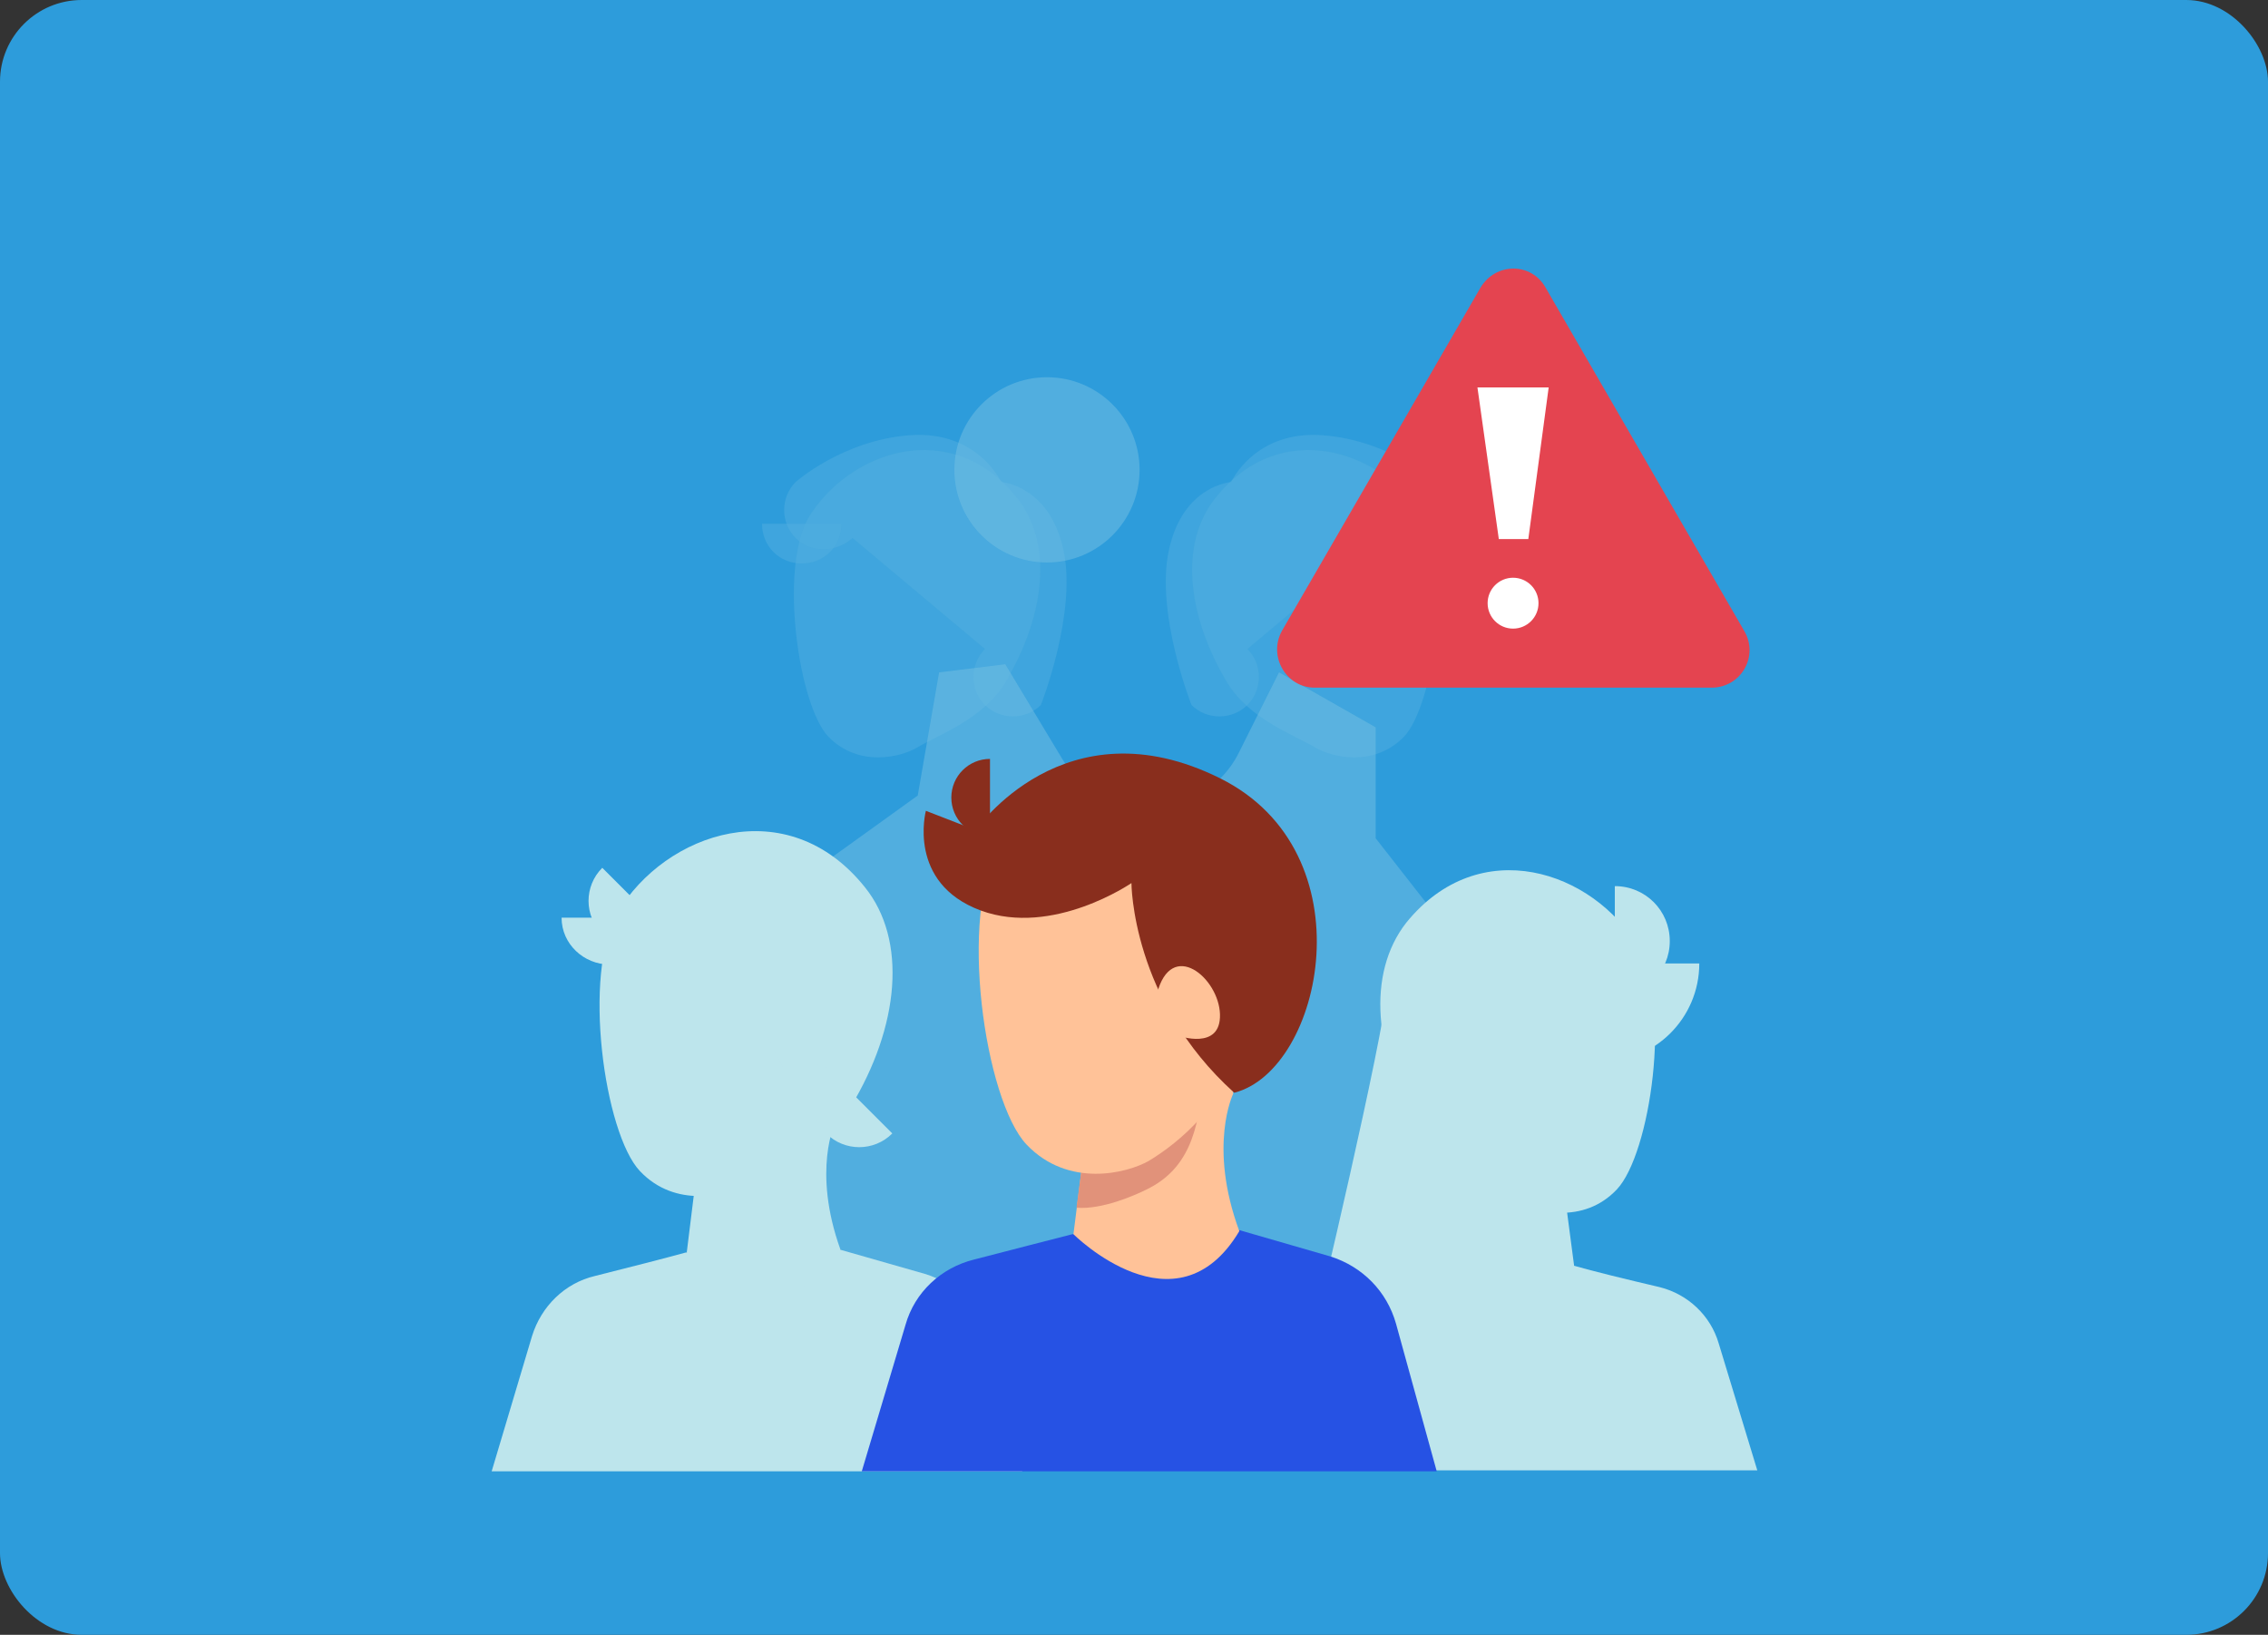 <svg width="444" height="320" viewBox="0 0 444 320" fill="none" xmlns="http://www.w3.org/2000/svg">
<rect x="0" y="0" width="444" height="320" fill="#333333" stroke="none"/>
<rect width="444" height="320" rx="16" fill="#2D9CDB"/>
<g clip-path="url(#clip0)">
<g opacity="0.5">
<g opacity="0.5">
<path opacity="0.5" d="M162.133 144.164C168.109 150.34 176.477 148.148 179.465 146.355C183.848 143.766 192.414 140.777 196.797 133.605C204.766 120.258 206.16 106.113 198.988 97.348C186.238 81.41 166.117 88.184 158.148 101.531C152.57 111.691 156.355 137.988 162.133 144.164Z" fill="#BDE5EC"/>
<path opacity="0.5" d="M164.723 102.527C164.723 106.91 161.336 110.297 156.953 110.297C152.57 110.297 149.184 106.91 149.184 102.527" fill="#BDE5EC"/>
<path opacity="0.5" d="M192.812 127.031C189.824 130.02 189.824 135 192.812 137.988C195.801 140.977 200.781 140.977 203.77 137.988C203.77 137.988 210.941 119.859 208.152 107.508C205.363 94.957 196 94.359 196 94.359C196 94.359 191.418 84.199 178.07 85.195C164.922 86.191 155.758 94.359 155.758 94.359C152.77 97.348 152.77 102.328 155.758 105.316C157.352 106.91 159.344 107.508 161.336 107.508C163.328 107.508 165.32 106.711 166.914 105.316" fill="#BDE5EC"/>
</g>
<g opacity="0.5">
<path opacity="0.5" d="M274.891 144.164C268.914 150.34 260.547 148.148 257.559 146.355C253.176 143.766 244.609 140.777 240.227 133.605C232.258 120.258 230.863 106.113 238.035 97.348C250.785 81.41 270.906 88.184 278.875 101.531C284.453 111.691 280.668 137.988 274.891 144.164Z" fill="#BDE5EC"/>
<path opacity="0.5" d="M272.301 102.527C272.301 106.91 275.687 110.297 280.07 110.297C284.453 110.297 287.84 106.91 287.84 102.527" fill="#BDE5EC"/>
<path opacity="0.5" d="M244.211 127.031C247.199 130.02 247.199 135 244.211 137.988C241.223 140.977 236.242 140.977 233.254 137.988C233.254 137.988 226.082 119.859 228.871 107.508C231.66 94.957 241.023 94.359 241.023 94.359C241.023 94.359 245.605 84.199 258.953 85.195C272.102 86.191 281.266 94.359 281.266 94.359C284.254 97.348 284.254 102.328 281.266 105.316C279.672 106.91 277.68 107.508 275.687 107.508C273.695 107.508 271.703 106.711 270.109 105.316" fill="#BDE5EC"/>
</g>
<path opacity="0.5" d="M204.965 110.098C214.977 110.098 223.094 101.981 223.094 91.969C223.094 81.956 214.977 73.84 204.965 73.84C194.953 73.84 186.836 81.956 186.836 91.969C186.836 101.981 194.953 110.098 204.965 110.098Z" fill="#BDE5EC"/>
<path opacity="0.5" d="M269.313 142.371V164.086L287.242 186.996L280.27 266.086H151.973L156.953 172.055L179.664 155.719L183.848 131.613L196.797 130.02L207.953 148.547C210.941 153.527 216.121 157.113 221.898 157.91C230.465 159.105 238.832 154.922 242.617 147.152L250.387 131.613L269.313 142.371Z" fill="#BDE5EC"/>
</g>
<path d="M308.16 247.758C311.547 248.754 318.918 250.547 324.895 251.941C330.473 253.336 334.855 257.52 336.449 262.898L344.02 287.801H246.402L253.176 262.699C254.57 257.32 258.953 252.937 264.332 251.344L279.871 246.762L308.16 247.758Z" fill="#BDE5EC"/>
<path d="M306.168 232.617L308.16 247.758C308.16 247.758 290.828 265.289 279.871 247.16C285.25 232.617 280.867 223.852 280.867 223.852L281.664 215.285L297.004 217.078L306.168 232.617Z" fill="#BDE5EC"/>
<path d="M316.527 232.816C309.953 239.789 300.59 237.199 297.203 235.406C292.422 232.617 282.66 229.23 277.879 221.262C268.914 206.32 267.52 190.582 275.289 180.621C289.633 162.891 311.945 170.461 320.711 185.402C327.285 196.559 323.102 225.844 316.527 232.816Z" fill="#BDE5EC"/>
<path d="M290.23 213.891C290.23 213.891 283.059 216.48 283.059 210.305C283.258 204.129 291.426 197.355 293.816 206.719" fill="#BDE5EC"/>
<path d="M294.016 188.59C294.016 199.148 302.582 207.914 313.34 207.914C323.898 207.914 332.664 199.348 332.664 188.59" fill="#BDE5EC"/>
<path d="M316.129 194.965C322.105 194.965 326.887 190.184 326.887 184.207C326.887 178.23 322.105 173.449 316.129 173.449" fill="#BDE5EC"/>
<path d="M261.344 245.367C269.91 251.344 281.465 249.152 287.441 240.586C293.418 232.02 291.227 220.465 282.66 214.488" fill="#BDE5EC"/>
<path d="M257.559 258.914C257.559 258.914 270.707 203.93 271.703 192.574C272.699 181.02 298.199 198.75 298.199 198.75V262.102" fill="#BDE5EC"/>
<path d="M134.242 245.168C130.656 246.164 122.887 248.156 116.512 249.75C110.535 251.145 105.953 255.727 104.16 261.504L96.191 288.199H200.184L193.012 261.504C191.418 255.727 187.035 251.145 181.059 249.352L164.324 244.57L134.242 245.168Z" fill="#BDE5EC"/>
<path d="M136.434 229.031L134.441 245.168C134.441 245.168 152.969 263.695 164.523 244.57C158.945 229.031 163.527 219.668 163.527 219.668L162.531 210.305L146.195 212.297L136.434 229.031Z" fill="#BDE5EC"/>
<path d="M125.277 229.23C132.25 236.602 142.211 234.012 145.797 231.82C150.977 228.832 161.336 225.246 166.516 216.68C176.078 200.941 177.672 184.008 169.305 173.648C154.164 154.723 130.258 162.891 120.895 178.629C113.922 190.582 118.305 221.859 125.277 229.23Z" fill="#BDE5EC"/>
<path d="M153.367 209.109C153.367 209.109 161.137 211.898 160.938 205.324C160.738 198.75 152.172 191.379 149.582 201.539" fill="#BDE5EC"/>
<path d="M128.465 179.625C128.465 184.805 124.281 188.789 119.301 188.789C114.32 188.789 109.938 184.805 109.938 179.625" fill="#BDE5EC"/>
<path d="M130.855 182.812C127.27 186.398 121.492 186.398 117.906 182.812C114.32 179.227 114.32 173.449 117.906 169.863" fill="#BDE5EC"/>
<path d="M174.684 221.859C171.098 225.445 165.32 225.445 161.734 221.859C158.148 218.273 158.148 212.496 161.734 208.91" fill="#BDE5EC"/>
<path d="M209.945 241.582C205.961 242.578 197.594 244.77 190.621 246.562C184.246 248.156 179.066 252.937 177.273 259.312L168.707 288H281.266L273.297 259.113C271.504 252.738 266.723 247.957 260.547 245.965L242.617 240.785L209.945 241.582Z" fill="#2652E4"/>
<path d="M212.336 224.25L210.145 241.582C210.145 241.582 230.266 261.703 242.617 240.984C236.441 224.25 241.422 214.09 241.422 214.09L240.625 204.129L222.895 206.121L212.336 224.25Z" fill="#FFC298"/>
<path d="M235.445 210.703C235.445 210.305 240.625 207.117 240.625 206.719L240.426 204.129L222.695 206.121L212.336 224.25L210.742 236.402C215.723 236.801 222.098 234.012 224.488 232.816C232.258 229.031 234.848 221.859 235.445 210.703Z" fill="#E1927A"/>
<path d="M200.98 224.051C209.148 232.617 220.703 229.629 224.887 227.238C230.863 223.652 240.426 215.684 242.617 204.129C244.609 192.574 244.609 182.813 236.441 172.055C228.273 161.297 196.797 163.488 195.801 165.281C187.434 178.828 192.812 215.484 200.98 224.051Z" fill="#FFC298"/>
<path d="M181.258 158.707C181.258 158.707 177.473 172.852 192.016 178.23C206.16 183.41 221.5 172.852 221.5 172.852C221.5 172.852 221.5 195.762 241.621 213.891C258.953 209.508 268.117 166.875 238.832 152.332C208.352 137.191 191.02 162.492 191.02 162.492L181.258 158.707Z" fill="#892E1D"/>
<path d="M230.664 202.734C230.664 202.734 239.031 205.723 238.832 198.551C238.633 191.379 229.27 183.609 226.48 194.566" fill="#FFC298"/>
<path d="M193.809 163.687C189.625 163.687 186.238 160.301 186.238 156.117C186.238 151.934 189.625 148.547 193.809 148.547" fill="#892E1D"/>
<path d="M289.832 56.309L250.984 123.445C248.195 128.426 251.781 134.602 257.359 134.602H335.055C340.832 134.602 344.418 128.426 341.43 123.445L302.582 56.309C299.793 51.328 292.82 51.328 289.832 56.309Z" fill="#E44450"/>
<path d="M303.18 75.832L299.195 105.516H293.418L289.234 75.832H303.18Z" fill="white"/>
<path d="M296.207 123.047C298.958 123.047 301.188 120.817 301.188 118.066C301.188 115.316 298.958 113.086 296.207 113.086C293.456 113.086 291.227 115.316 291.227 118.066C291.227 120.817 293.456 123.047 296.207 123.047Z" fill="white"/>
</g>
<defs>
<clipPath id="clip0">
<rect x="94" y="33" width="255" height="255" fill="white"/>
</clipPath>
</defs>
</svg>

